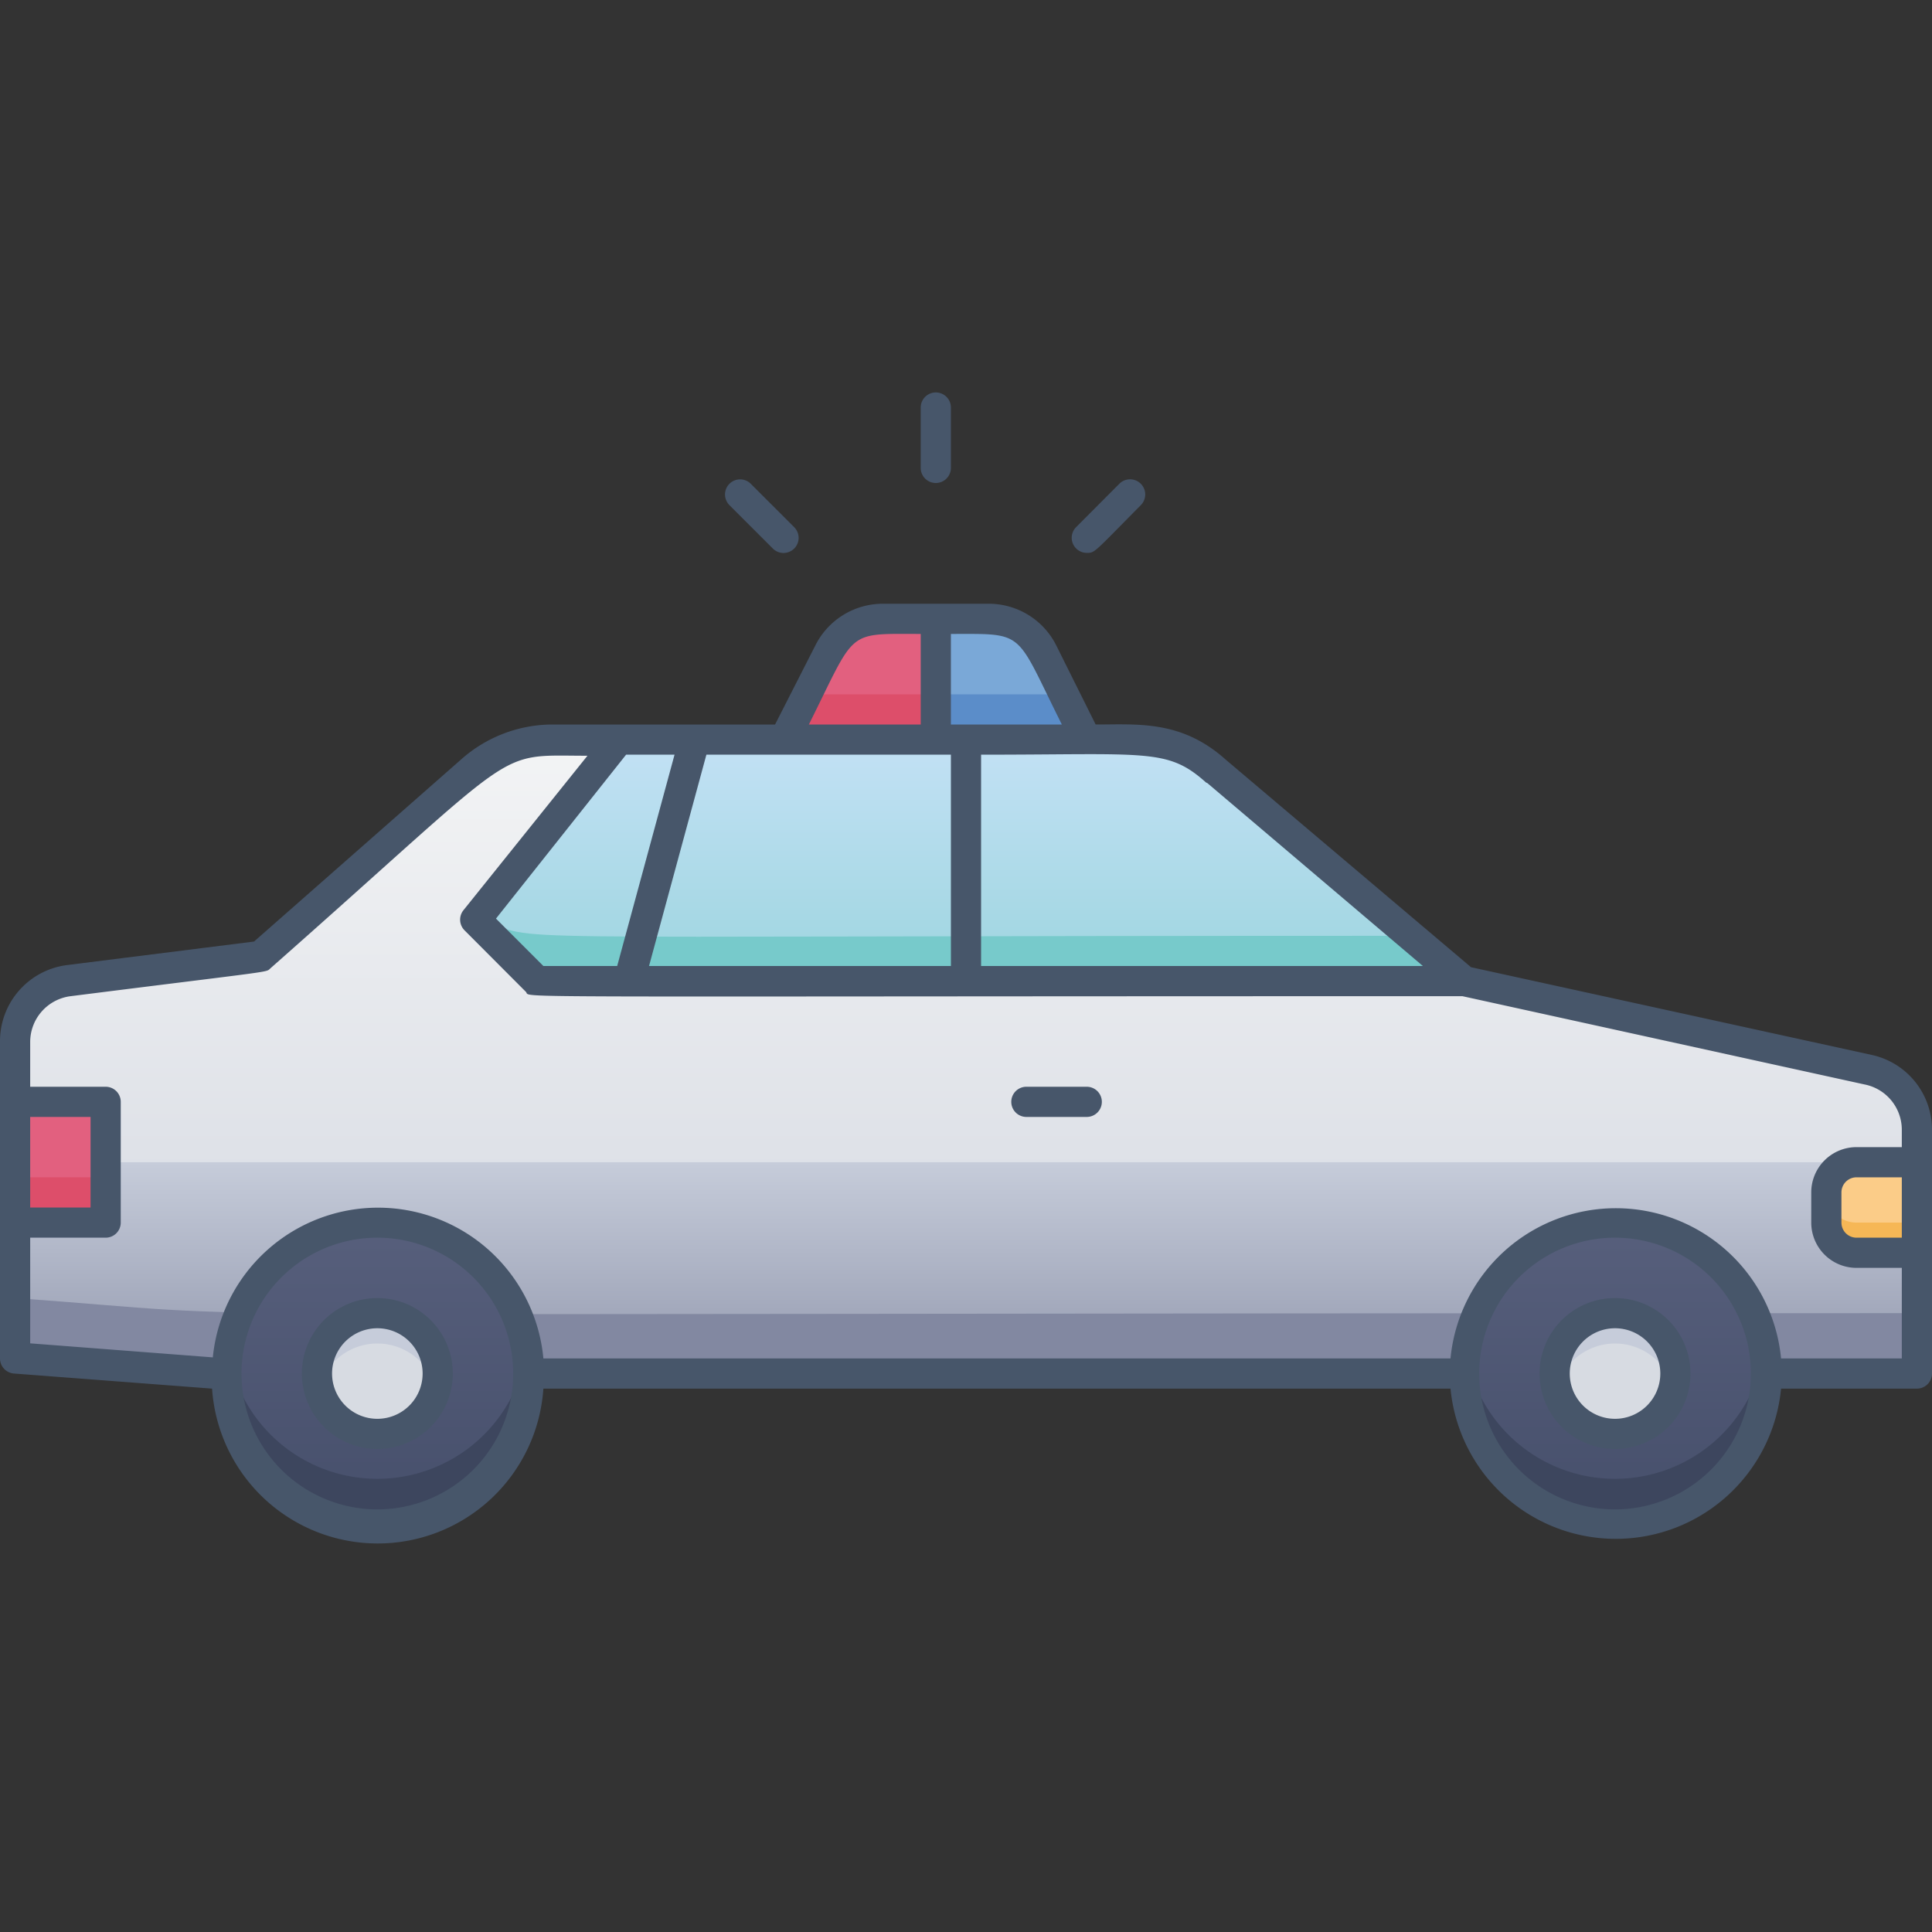 <svg xmlns="http://www.w3.org/2000/svg" xmlns:xlink="http://www.w3.org/1999/xlink" viewBox="0 0 128 128"><rect x="0" y="0" width="128" height="128" fill="#333333" stroke="none"/><defs><style>.cls-1{fill:#e2607f;}.cls-2{fill:url(#linear-gradient);}.cls-3{fill:url(#linear-gradient-2);}.cls-4{fill:#8288a1;}.cls-5{fill:url(#linear-gradient-3);}.cls-6{fill:url(#linear-gradient-4);}.cls-7{fill:#3d465e;}.cls-8{fill:url(#linear-gradient-5);}.cls-9{fill:#77cacb;}.cls-10{fill:#dd4e6a;}.cls-11{fill:#d7dbe2;}.cls-12{fill:#c6ccda;}.cls-13{fill:#fbcc88;}.cls-14{fill:#f6b756;}.cls-15{fill:#7aa8d7;}.cls-16{fill:#5b8dc9;}.cls-17{fill:#47566a;}</style><linearGradient id="linear-gradient" x1="64" y1="91.05" x2="64" y2="49" gradientUnits="userSpaceOnUse"><stop offset="0" stop-color="#d4d8e1"/><stop offset="1" stop-color="#f3f4f5"/></linearGradient><linearGradient id="linear-gradient-2" x1="64" y1="91.05" x2="64" y2="77" gradientUnits="userSpaceOnUse"><stop offset="0" stop-color="#949aaf"/><stop offset="1" stop-color="#c6ccda"/></linearGradient><linearGradient id="linear-gradient-3" x1="25" y1="101" x2="25" y2="81" gradientUnits="userSpaceOnUse"><stop offset="0" stop-color="#464f6b"/><stop offset="1" stop-color="#575f7c"/></linearGradient><linearGradient id="linear-gradient-4" x1="107" x2="107" xlink:href="#linear-gradient-3"/><linearGradient id="linear-gradient-5" x1="64.24" y1="65" x2="64.24" y2="49" gradientUnits="userSpaceOnUse"><stop offset="0" stop-color="#9dd5df"/><stop offset="1" stop-color="#c3e1f5"/></linearGradient></defs><title>Police</title><g id="Police"><path class="cls-1" d="M72,49H52c4.61-9.22,2.71-8,13.49-8a4.06,4.06,0,0,1,3.63,2.25C70.75,46.55,70.08,45.22,72,49Z"/><path class="cls-2" d="M127,74.85V91C-1.82,91,20.42,91.41,1,90V69a4.07,4.07,0,0,1,3.56-4l12.7-1.6,14-12.3a8.14,8.14,0,0,1,5.38-2H75.12a8.14,8.14,0,0,1,5.42,2.07L97,65l26.74,5.87A4.06,4.06,0,0,1,127,74.85Z"/><path class="cls-3" d="M127,77V91C-1.82,91,20.42,91.41,1,90V77Z"/><path class="cls-4" d="M127,87v4C-1.82,91,20.42,91.41,1,90V86C21,87.45-1.26,87,127,87Z"/><circle class="cls-5" cx="25" cy="91" r="10"/><circle class="cls-6" cx="107" cy="91" r="10"/><path class="cls-7" d="M25,101a10,10,0,0,1-9.88-11.48,10,10,0,0,0,19.76,0A10,10,0,0,1,25,101Z"/><path class="cls-7" d="M107,101a10,10,0,0,1-9.88-11.48,10,10,0,0,0,19.76,0A10,10,0,0,1,107,101Z"/><path class="cls-8" d="M97,65H35.55l-4.07-4.06L41,49H74c5,0,6.48,2,6.54,2.07Z"/><path class="cls-9" d="M97,65H35.55l-4.07-4.06c5.75,1.5-4.28,1.06,62,1.06Z"/><rect class="cls-1" x="1" y="73" width="6" height="8"/><rect class="cls-10" x="1" y="78" width="6" height="3"/><circle class="cls-11" cx="25" cy="91" r="4"/><circle class="cls-11" cx="107" cy="91" r="4"/><path class="cls-12" d="M28.87,92a4,4,0,0,0-7.74,0,4,4,0,1,1,7.74,0Z"/><path class="cls-12" d="M110.87,92a4,4,0,0,0-7.74,0,4,4,0,1,1,7.74,0Z"/><path class="cls-13" d="M123,77h4a0,0,0,0,1,0,0v6a0,0,0,0,1,0,0h-4a2,2,0,0,1-2-2V79A2,2,0,0,1,123,77Z"/><path class="cls-14" d="M127,81v2h-4a2,2,0,0,1-2-2V79a2,2,0,0,0,2,2Z"/><path class="cls-15" d="M72,49H62V41h3.46a4.06,4.06,0,0,1,3.63,2.25C70.75,46.55,70.08,45.22,72,49Z"/><polygon class="cls-10" points="62 46 62 49 51.97 49 53.47 46 62 46"/><polygon class="cls-16" points="71.97 49 62 49 62 46 70.47 46 71.97 49"/><path class="cls-17" d="M124,69.89,97.46,64.08,81.21,50.33C78.28,47.7,75.39,48,72.59,48L70,42.8A5,5,0,0,0,65.46,40h-7A5,5,0,0,0,54,42.8L51.35,48H36.59a9.13,9.13,0,0,0-6,2.28L16.83,62.38,4.43,63.94A5.08,5.08,0,0,0,0,69V90a1,1,0,0,0,.93,1l13.12,1A11,11,0,0,0,36,92h60.1A11,11,0,0,0,118,92h9a1,1,0,0,0,1-1V74.85A5.07,5.07,0,0,0,124,69.89Zm-44-18L94.27,64H65V50C76.06,50,77.35,49.56,79.9,51.84ZM43,64l3.8-14H63V64Zm-7,0-3.14-3.14L41.48,50h3.21l-3.8,14ZM70.35,48H63V42C68,42,67.21,41.72,70.35,48ZM61,42v6H53.59C56.76,41.65,56,42,61,42ZM2,74H6v6H2Zm23,26a9,9,0,1,1,9-9A9,9,0,0,1,25,100Zm82,0a9,9,0,1,1,9-9A9,9,0,0,1,107,100Zm11-10a11,11,0,0,0-21.9,0H36a11,11,0,0,0-21.9-.07L2,89V82H7a1,1,0,0,0,1-1V73a1,1,0,0,0-1-1H2V69a3.06,3.06,0,0,1,2.68-3c13.76-1.74,12.91-1.55,13.24-1.85,17-15,14.67-14.08,21-14.08L30.7,60.31a1,1,0,0,0,.08,1.33l4.06,4.07c.44.43-3.82.29,62.05.29l26.65,5.85a3.06,3.06,0,0,1,2.46,3V76h-3a3,3,0,0,0-3,3v2a3,3,0,0,0,3,3h3v6Zm8-8h-3a1,1,0,0,1-1-1V79a1,1,0,0,1,1-1h3Z"/><path class="cls-17" d="M25,86a5,5,0,1,0,5,5A5,5,0,0,0,25,86Zm0,8a3,3,0,1,1,3-3A3,3,0,0,1,25,94Z"/><path class="cls-17" d="M107,86a5,5,0,1,0,5,5A5,5,0,0,0,107,86Zm0,8a3,3,0,1,1,3-3A3,3,0,0,1,107,94Z"/><path class="cls-17" d="M63,31V27a1,1,0,0,0-2,0v4A1,1,0,0,0,63,31Z"/><path class="cls-17" d="M72,36.63c.55,0,.45,0,3.58-3.16a1,1,0,0,0-1.42-1.42l-2.87,2.88A1,1,0,0,0,72,36.63Z"/><path class="cls-17" d="M51.2,36.34a1,1,0,0,0,1.42-1.41l-2.88-2.88a1,1,0,0,0-1.41,1.42Z"/><path class="cls-17" d="M72,72H68a1,1,0,0,0,0,2h4A1,1,0,0,0,72,72Z"/></g></svg>